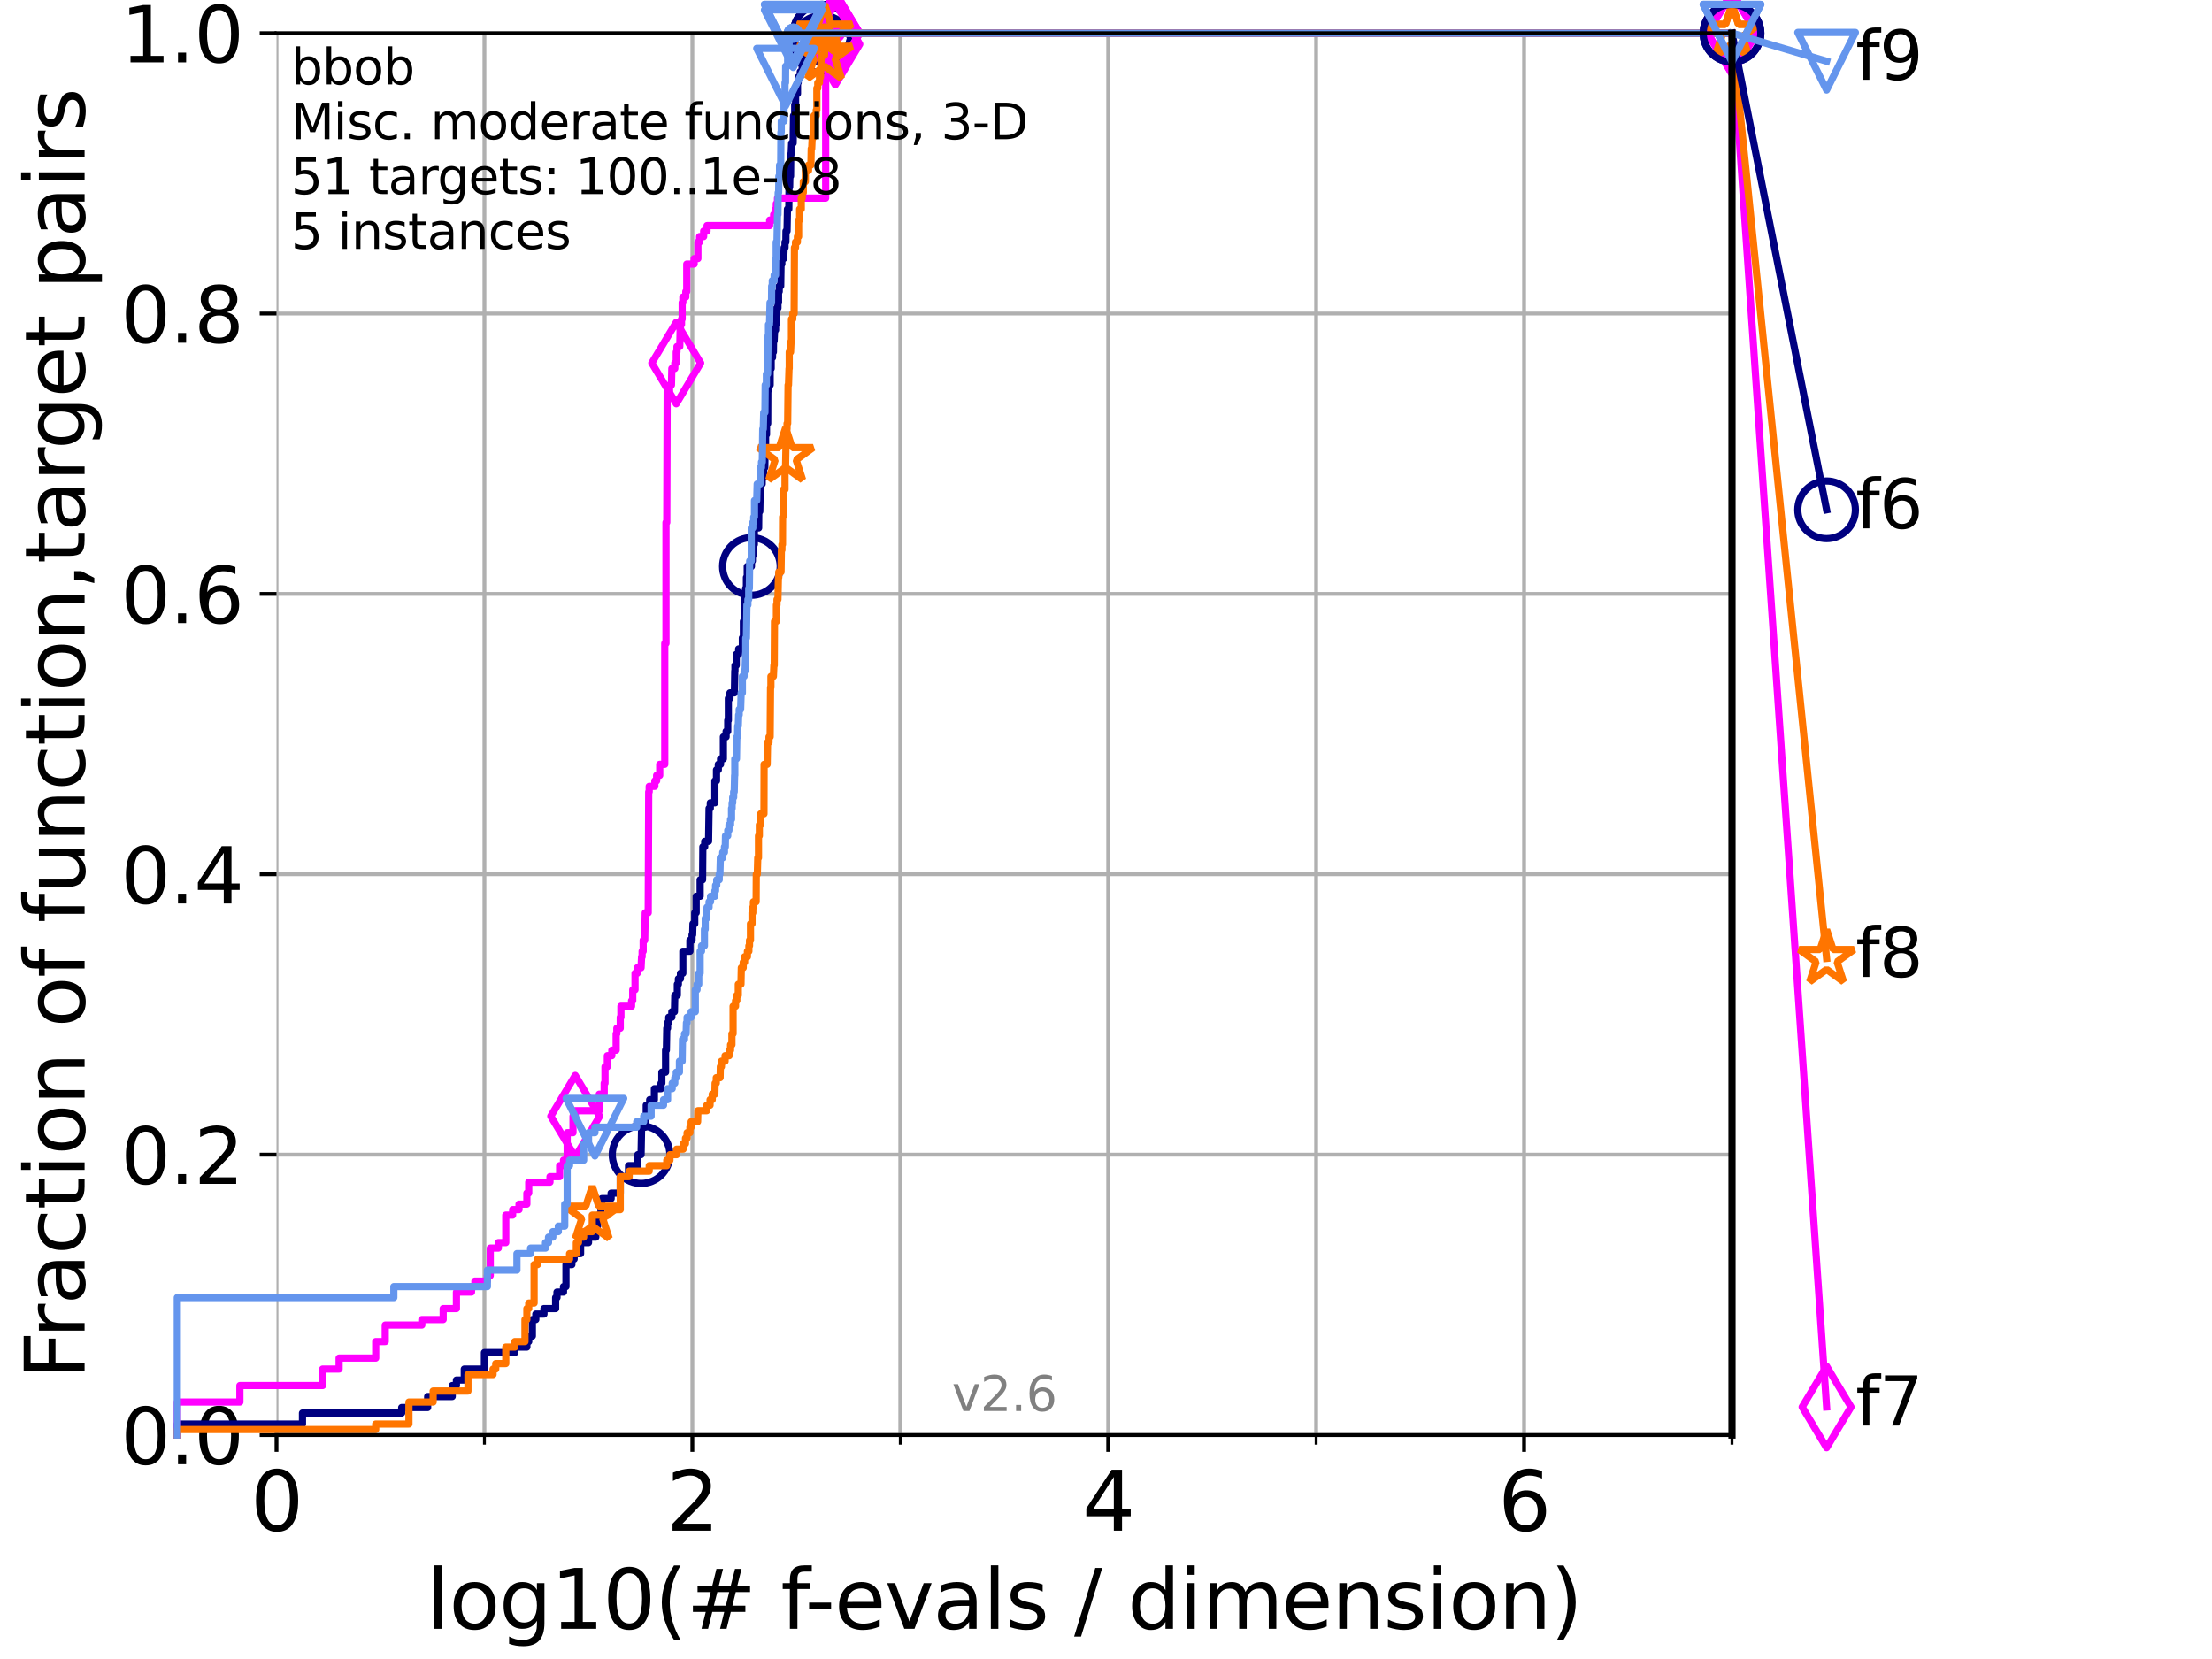 <?xml version="1.0" encoding="utf-8" standalone="no"?>
<!DOCTYPE svg PUBLIC "-//W3C//DTD SVG 1.1//EN"
  "http://www.w3.org/Graphics/SVG/1.1/DTD/svg11.dtd">
<svg xmlns:xlink="http://www.w3.org/1999/xlink" width="460.8pt" height="345.6pt" viewBox="0 0 460.8 345.6" xmlns="http://www.w3.org/2000/svg" version="1.1">
 <defs>
  <style type="text/css">*{stroke-linejoin: round; stroke-linecap: butt}</style>
 </defs>
 <g id="figure_1">
  <g id="patch_1">
   <path d="M 0 345.6 
L 460.8 345.6 
L 460.8 0 
L 0 0 
z
" style="fill: #ffffff"/>
  </g>
  <g id="axes_1">
   <g id="patch_2">
    <path d="M 57.6 298.944 
L 360.806 298.944 
L 360.806 6.912 
L 57.6 6.912 
z
" style="fill: #ffffff"/>
   </g>
   <g id="matplotlib.axis_1">
    <g id="xtick_1">
     <g id="line2d_1">
      <path d="M 57.6 298.944 
L 57.6 6.912 
" clip-path="url(#p82a355b2ff)" style="fill: none; stroke: #b0b0b0; stroke-width: 0.8; stroke-linecap: square"/>
     </g>
     <g id="line2d_2">
      <defs>
       <path id="me1043c612d" d="M 0 0 
L 0 3.5 
" style="stroke: #000000; stroke-width: 0.8"/>
      </defs>
      <g>
       <use xlink:href="#me1043c612d" x="57.6" y="298.944" style="stroke: #000000; stroke-width: 0.8"/>
      </g>
     </g>
     <g id="text_1">
      <!-- 0 -->
      <g transform="translate(52.192 318.861)scale(0.17 -0.17)">
       <defs>
        <path id="DejaVuSans-30" d="M 2034 4250 
Q 1547 4250 1301 3770 
Q 1056 3291 1056 2328 
Q 1056 1369 1301 889 
Q 1547 409 2034 409 
Q 2525 409 2770 889 
Q 3016 1369 3016 2328 
Q 3016 3291 2770 3770 
Q 2525 4250 2034 4250 
z
M 2034 4750 
Q 2819 4750 3233 4129 
Q 3647 3509 3647 2328 
Q 3647 1150 3233 529 
Q 2819 -91 2034 -91 
Q 1250 -91 836 529 
Q 422 1150 422 2328 
Q 422 3509 836 4129 
Q 1250 4750 2034 4750 
z
" transform="scale(0.016)"/>
       </defs>
       <use xlink:href="#DejaVuSans-30"/>
      </g>
     </g>
    </g>
    <g id="xtick_2">
     <g id="line2d_3">
      <path d="M 144.23 298.944 
L 144.23 6.912 
" clip-path="url(#p82a355b2ff)" style="fill: none; stroke: #b0b0b0; stroke-width: 0.8; stroke-linecap: square"/>
     </g>
     <g id="line2d_4">
      <g>
       <use xlink:href="#me1043c612d" x="144.23" y="298.944" style="stroke: #000000; stroke-width: 0.8"/>
      </g>
     </g>
     <g id="text_2">
      <!-- 2 -->
      <g transform="translate(138.822 318.861)scale(0.17 -0.17)">
       <defs>
        <path id="DejaVuSans-32" d="M 1228 531 
L 3431 531 
L 3431 0 
L 469 0 
L 469 531 
Q 828 903 1448 1529 
Q 2069 2156 2228 2338 
Q 2531 2678 2651 2914 
Q 2772 3150 2772 3378 
Q 2772 3750 2511 3984 
Q 2250 4219 1831 4219 
Q 1534 4219 1204 4116 
Q 875 4013 500 3803 
L 500 4441 
Q 881 4594 1212 4672 
Q 1544 4750 1819 4750 
Q 2544 4750 2975 4387 
Q 3406 4025 3406 3419 
Q 3406 3131 3298 2873 
Q 3191 2616 2906 2266 
Q 2828 2175 2409 1742 
Q 1991 1309 1228 531 
z
" transform="scale(0.016)"/>
       </defs>
       <use xlink:href="#DejaVuSans-32"/>
      </g>
     </g>
    </g>
    <g id="xtick_3">
     <g id="line2d_5">
      <path d="M 230.861 298.944 
L 230.861 6.912 
" clip-path="url(#p82a355b2ff)" style="fill: none; stroke: #b0b0b0; stroke-width: 0.8; stroke-linecap: square"/>
     </g>
     <g id="line2d_6">
      <g>
       <use xlink:href="#me1043c612d" x="230.861" y="298.944" style="stroke: #000000; stroke-width: 0.8"/>
      </g>
     </g>
     <g id="text_3">
      <!-- 4 -->
      <g transform="translate(225.453 318.861)scale(0.17 -0.17)">
       <defs>
        <path id="DejaVuSans-34" d="M 2419 4116 
L 825 1625 
L 2419 1625 
L 2419 4116 
z
M 2253 4666 
L 3047 4666 
L 3047 1625 
L 3713 1625 
L 3713 1100 
L 3047 1100 
L 3047 0 
L 2419 0 
L 2419 1100 
L 313 1100 
L 313 1709 
L 2253 4666 
z
" transform="scale(0.016)"/>
       </defs>
       <use xlink:href="#DejaVuSans-34"/>
      </g>
     </g>
    </g>
    <g id="xtick_4">
     <g id="line2d_7">
      <path d="M 317.491 298.944 
L 317.491 6.912 
" clip-path="url(#p82a355b2ff)" style="fill: none; stroke: #b0b0b0; stroke-width: 0.8; stroke-linecap: square"/>
     </g>
     <g id="line2d_8">
      <g>
       <use xlink:href="#me1043c612d" x="317.491" y="298.944" style="stroke: #000000; stroke-width: 0.8"/>
      </g>
     </g>
     <g id="text_4">
      <!-- 6 -->
      <g transform="translate(312.083 318.861)scale(0.17 -0.17)">
       <defs>
        <path id="DejaVuSans-36" d="M 2113 2584 
Q 1688 2584 1439 2293 
Q 1191 2003 1191 1497 
Q 1191 994 1439 701 
Q 1688 409 2113 409 
Q 2538 409 2786 701 
Q 3034 994 3034 1497 
Q 3034 2003 2786 2293 
Q 2538 2584 2113 2584 
z
M 3366 4563 
L 3366 3988 
Q 3128 4100 2886 4159 
Q 2644 4219 2406 4219 
Q 1781 4219 1451 3797 
Q 1122 3375 1075 2522 
Q 1259 2794 1537 2939 
Q 1816 3084 2150 3084 
Q 2853 3084 3261 2657 
Q 3669 2231 3669 1497 
Q 3669 778 3244 343 
Q 2819 -91 2113 -91 
Q 1303 -91 875 529 
Q 447 1150 447 2328 
Q 447 3434 972 4092 
Q 1497 4750 2381 4750 
Q 2619 4750 2861 4703 
Q 3103 4656 3366 4563 
z
" transform="scale(0.016)"/>
       </defs>
       <use xlink:href="#DejaVuSans-36"/>
      </g>
     </g>
    </g>
    <g id="xtick_5">
     <g id="line2d_9">
      <path d="M 100.915 298.944 
L 100.915 6.912 
" clip-path="url(#p82a355b2ff)" style="fill: none; stroke: #b0b0b0; stroke-width: 0.8; stroke-linecap: square"/>
     </g>
     <g id="line2d_10">
      <defs>
       <path id="m43b16c4800" d="M 0 0 
L 0 2 
" style="stroke: #000000; stroke-width: 0.6"/>
      </defs>
      <g>
       <use xlink:href="#m43b16c4800" x="100.915" y="298.944" style="stroke: #000000; stroke-width: 0.6"/>
      </g>
     </g>
    </g>
    <g id="xtick_6">
     <g id="line2d_11">
      <path d="M 187.546 298.944 
L 187.546 6.912 
" clip-path="url(#p82a355b2ff)" style="fill: none; stroke: #b0b0b0; stroke-width: 0.8; stroke-linecap: square"/>
     </g>
     <g id="line2d_12">
      <g>
       <use xlink:href="#m43b16c4800" x="187.546" y="298.944" style="stroke: #000000; stroke-width: 0.6"/>
      </g>
     </g>
    </g>
    <g id="xtick_7">
     <g id="line2d_13">
      <path d="M 274.176 298.944 
L 274.176 6.912 
" clip-path="url(#p82a355b2ff)" style="fill: none; stroke: #b0b0b0; stroke-width: 0.8; stroke-linecap: square"/>
     </g>
     <g id="line2d_14">
      <g>
       <use xlink:href="#m43b16c4800" x="274.176" y="298.944" style="stroke: #000000; stroke-width: 0.6"/>
      </g>
     </g>
    </g>
    <g id="xtick_8">
     <g id="line2d_15">
      <path d="M 360.806 298.944 
L 360.806 6.912 
" clip-path="url(#p82a355b2ff)" style="fill: none; stroke: #b0b0b0; stroke-width: 0.8; stroke-linecap: square"/>
     </g>
     <g id="line2d_16">
      <g>
       <use xlink:href="#m43b16c4800" x="360.806" y="298.944" style="stroke: #000000; stroke-width: 0.6"/>
      </g>
     </g>
    </g>
    <g id="text_5">
     <!-- log10(# f-evals / dimension) -->
     <g transform="translate(88.823 339.314)scale(0.17 -0.17)">
      <defs>
       <path id="DejaVuSans-6c" d="M 603 4863 
L 1178 4863 
L 1178 0 
L 603 0 
L 603 4863 
z
" transform="scale(0.016)"/>
       <path id="DejaVuSans-6f" d="M 1959 3097 
Q 1497 3097 1228 2736 
Q 959 2375 959 1747 
Q 959 1119 1226 758 
Q 1494 397 1959 397 
Q 2419 397 2687 759 
Q 2956 1122 2956 1747 
Q 2956 2369 2687 2733 
Q 2419 3097 1959 3097 
z
M 1959 3584 
Q 2709 3584 3137 3096 
Q 3566 2609 3566 1747 
Q 3566 888 3137 398 
Q 2709 -91 1959 -91 
Q 1206 -91 779 398 
Q 353 888 353 1747 
Q 353 2609 779 3096 
Q 1206 3584 1959 3584 
z
" transform="scale(0.016)"/>
       <path id="DejaVuSans-67" d="M 2906 1791 
Q 2906 2416 2648 2759 
Q 2391 3103 1925 3103 
Q 1463 3103 1205 2759 
Q 947 2416 947 1791 
Q 947 1169 1205 825 
Q 1463 481 1925 481 
Q 2391 481 2648 825 
Q 2906 1169 2906 1791 
z
M 3481 434 
Q 3481 -459 3084 -895 
Q 2688 -1331 1869 -1331 
Q 1566 -1331 1297 -1286 
Q 1028 -1241 775 -1147 
L 775 -588 
Q 1028 -725 1275 -790 
Q 1522 -856 1778 -856 
Q 2344 -856 2625 -561 
Q 2906 -266 2906 331 
L 2906 616 
Q 2728 306 2450 153 
Q 2172 0 1784 0 
Q 1141 0 747 490 
Q 353 981 353 1791 
Q 353 2603 747 3093 
Q 1141 3584 1784 3584 
Q 2172 3584 2450 3431 
Q 2728 3278 2906 2969 
L 2906 3500 
L 3481 3500 
L 3481 434 
z
" transform="scale(0.016)"/>
       <path id="DejaVuSans-31" d="M 794 531 
L 1825 531 
L 1825 4091 
L 703 3866 
L 703 4441 
L 1819 4666 
L 2450 4666 
L 2450 531 
L 3481 531 
L 3481 0 
L 794 0 
L 794 531 
z
" transform="scale(0.016)"/>
       <path id="DejaVuSans-28" d="M 1984 4856 
Q 1566 4138 1362 3434 
Q 1159 2731 1159 2009 
Q 1159 1288 1364 580 
Q 1569 -128 1984 -844 
L 1484 -844 
Q 1016 -109 783 600 
Q 550 1309 550 2009 
Q 550 2706 781 3412 
Q 1013 4119 1484 4856 
L 1984 4856 
z
" transform="scale(0.016)"/>
       <path id="DejaVuSans-23" d="M 3272 2816 
L 2363 2816 
L 2100 1772 
L 3016 1772 
L 3272 2816 
z
M 2803 4594 
L 2478 3297 
L 3391 3297 
L 3719 4594 
L 4219 4594 
L 3897 3297 
L 4872 3297 
L 4872 2816 
L 3775 2816 
L 3519 1772 
L 4513 1772 
L 4513 1294 
L 3397 1294 
L 3072 0 
L 2572 0 
L 2894 1294 
L 1978 1294 
L 1656 0 
L 1153 0 
L 1478 1294 
L 494 1294 
L 494 1772 
L 1594 1772 
L 1856 2816 
L 850 2816 
L 850 3297 
L 1978 3297 
L 2297 4594 
L 2803 4594 
z
" transform="scale(0.016)"/>
       <path id="DejaVuSans-20" transform="scale(0.016)"/>
       <path id="DejaVuSans-66" d="M 2375 4863 
L 2375 4384 
L 1825 4384 
Q 1516 4384 1395 4259 
Q 1275 4134 1275 3809 
L 1275 3500 
L 2222 3500 
L 2222 3053 
L 1275 3053 
L 1275 0 
L 697 0 
L 697 3053 
L 147 3053 
L 147 3500 
L 697 3500 
L 697 3744 
Q 697 4328 969 4595 
Q 1241 4863 1831 4863 
L 2375 4863 
z
" transform="scale(0.016)"/>
       <path id="DejaVuSans-2d" d="M 313 2009 
L 1997 2009 
L 1997 1497 
L 313 1497 
L 313 2009 
z
" transform="scale(0.016)"/>
       <path id="DejaVuSans-65" d="M 3597 1894 
L 3597 1613 
L 953 1613 
Q 991 1019 1311 708 
Q 1631 397 2203 397 
Q 2534 397 2845 478 
Q 3156 559 3463 722 
L 3463 178 
Q 3153 47 2828 -22 
Q 2503 -91 2169 -91 
Q 1331 -91 842 396 
Q 353 884 353 1716 
Q 353 2575 817 3079 
Q 1281 3584 2069 3584 
Q 2775 3584 3186 3129 
Q 3597 2675 3597 1894 
z
M 3022 2063 
Q 3016 2534 2758 2815 
Q 2500 3097 2075 3097 
Q 1594 3097 1305 2825 
Q 1016 2553 972 2059 
L 3022 2063 
z
" transform="scale(0.016)"/>
       <path id="DejaVuSans-76" d="M 191 3500 
L 800 3500 
L 1894 563 
L 2988 3500 
L 3597 3500 
L 2284 0 
L 1503 0 
L 191 3500 
z
" transform="scale(0.016)"/>
       <path id="DejaVuSans-61" d="M 2194 1759 
Q 1497 1759 1228 1600 
Q 959 1441 959 1056 
Q 959 750 1161 570 
Q 1363 391 1709 391 
Q 2188 391 2477 730 
Q 2766 1069 2766 1631 
L 2766 1759 
L 2194 1759 
z
M 3341 1997 
L 3341 0 
L 2766 0 
L 2766 531 
Q 2569 213 2275 61 
Q 1981 -91 1556 -91 
Q 1019 -91 701 211 
Q 384 513 384 1019 
Q 384 1609 779 1909 
Q 1175 2209 1959 2209 
L 2766 2209 
L 2766 2266 
Q 2766 2663 2505 2880 
Q 2244 3097 1772 3097 
Q 1472 3097 1187 3025 
Q 903 2953 641 2809 
L 641 3341 
Q 956 3463 1253 3523 
Q 1550 3584 1831 3584 
Q 2591 3584 2966 3190 
Q 3341 2797 3341 1997 
z
" transform="scale(0.016)"/>
       <path id="DejaVuSans-73" d="M 2834 3397 
L 2834 2853 
Q 2591 2978 2328 3040 
Q 2066 3103 1784 3103 
Q 1356 3103 1142 2972 
Q 928 2841 928 2578 
Q 928 2378 1081 2264 
Q 1234 2150 1697 2047 
L 1894 2003 
Q 2506 1872 2764 1633 
Q 3022 1394 3022 966 
Q 3022 478 2636 193 
Q 2250 -91 1575 -91 
Q 1294 -91 989 -36 
Q 684 19 347 128 
L 347 722 
Q 666 556 975 473 
Q 1284 391 1588 391 
Q 1994 391 2212 530 
Q 2431 669 2431 922 
Q 2431 1156 2273 1281 
Q 2116 1406 1581 1522 
L 1381 1569 
Q 847 1681 609 1914 
Q 372 2147 372 2553 
Q 372 3047 722 3315 
Q 1072 3584 1716 3584 
Q 2034 3584 2315 3537 
Q 2597 3491 2834 3397 
z
" transform="scale(0.016)"/>
       <path id="DejaVuSans-2f" d="M 1625 4666 
L 2156 4666 
L 531 -594 
L 0 -594 
L 1625 4666 
z
" transform="scale(0.016)"/>
       <path id="DejaVuSans-64" d="M 2906 2969 
L 2906 4863 
L 3481 4863 
L 3481 0 
L 2906 0 
L 2906 525 
Q 2725 213 2448 61 
Q 2172 -91 1784 -91 
Q 1150 -91 751 415 
Q 353 922 353 1747 
Q 353 2572 751 3078 
Q 1150 3584 1784 3584 
Q 2172 3584 2448 3432 
Q 2725 3281 2906 2969 
z
M 947 1747 
Q 947 1113 1208 752 
Q 1469 391 1925 391 
Q 2381 391 2643 752 
Q 2906 1113 2906 1747 
Q 2906 2381 2643 2742 
Q 2381 3103 1925 3103 
Q 1469 3103 1208 2742 
Q 947 2381 947 1747 
z
" transform="scale(0.016)"/>
       <path id="DejaVuSans-69" d="M 603 3500 
L 1178 3500 
L 1178 0 
L 603 0 
L 603 3500 
z
M 603 4863 
L 1178 4863 
L 1178 4134 
L 603 4134 
L 603 4863 
z
" transform="scale(0.016)"/>
       <path id="DejaVuSans-6d" d="M 3328 2828 
Q 3544 3216 3844 3400 
Q 4144 3584 4550 3584 
Q 5097 3584 5394 3201 
Q 5691 2819 5691 2113 
L 5691 0 
L 5113 0 
L 5113 2094 
Q 5113 2597 4934 2840 
Q 4756 3084 4391 3084 
Q 3944 3084 3684 2787 
Q 3425 2491 3425 1978 
L 3425 0 
L 2847 0 
L 2847 2094 
Q 2847 2600 2669 2842 
Q 2491 3084 2119 3084 
Q 1678 3084 1418 2786 
Q 1159 2488 1159 1978 
L 1159 0 
L 581 0 
L 581 3500 
L 1159 3500 
L 1159 2956 
Q 1356 3278 1631 3431 
Q 1906 3584 2284 3584 
Q 2666 3584 2933 3390 
Q 3200 3197 3328 2828 
z
" transform="scale(0.016)"/>
       <path id="DejaVuSans-6e" d="M 3513 2113 
L 3513 0 
L 2938 0 
L 2938 2094 
Q 2938 2591 2744 2837 
Q 2550 3084 2163 3084 
Q 1697 3084 1428 2787 
Q 1159 2491 1159 1978 
L 1159 0 
L 581 0 
L 581 3500 
L 1159 3500 
L 1159 2956 
Q 1366 3272 1645 3428 
Q 1925 3584 2291 3584 
Q 2894 3584 3203 3211 
Q 3513 2838 3513 2113 
z
" transform="scale(0.016)"/>
       <path id="DejaVuSans-29" d="M 513 4856 
L 1013 4856 
Q 1481 4119 1714 3412 
Q 1947 2706 1947 2009 
Q 1947 1309 1714 600 
Q 1481 -109 1013 -844 
L 513 -844 
Q 928 -128 1133 580 
Q 1338 1288 1338 2009 
Q 1338 2731 1133 3434 
Q 928 4138 513 4856 
z
" transform="scale(0.016)"/>
      </defs>
      <use xlink:href="#DejaVuSans-6c"/>
      <use xlink:href="#DejaVuSans-6f" x="27.783"/>
      <use xlink:href="#DejaVuSans-67" x="88.965"/>
      <use xlink:href="#DejaVuSans-31" x="152.441"/>
      <use xlink:href="#DejaVuSans-30" x="216.064"/>
      <use xlink:href="#DejaVuSans-28" x="279.688"/>
      <use xlink:href="#DejaVuSans-23" x="318.701"/>
      <use xlink:href="#DejaVuSans-20" x="402.49"/>
      <use xlink:href="#DejaVuSans-66" x="434.277"/>
      <use xlink:href="#DejaVuSans-2d" x="463.982"/>
      <use xlink:href="#DejaVuSans-65" x="500.066"/>
      <use xlink:href="#DejaVuSans-76" x="561.59"/>
      <use xlink:href="#DejaVuSans-61" x="620.77"/>
      <use xlink:href="#DejaVuSans-6c" x="682.049"/>
      <use xlink:href="#DejaVuSans-73" x="709.832"/>
      <use xlink:href="#DejaVuSans-20" x="761.932"/>
      <use xlink:href="#DejaVuSans-2f" x="793.719"/>
      <use xlink:href="#DejaVuSans-20" x="827.41"/>
      <use xlink:href="#DejaVuSans-64" x="859.197"/>
      <use xlink:href="#DejaVuSans-69" x="922.674"/>
      <use xlink:href="#DejaVuSans-6d" x="950.457"/>
      <use xlink:href="#DejaVuSans-65" x="1047.869"/>
      <use xlink:href="#DejaVuSans-6e" x="1109.393"/>
      <use xlink:href="#DejaVuSans-73" x="1172.771"/>
      <use xlink:href="#DejaVuSans-69" x="1224.871"/>
      <use xlink:href="#DejaVuSans-6f" x="1252.654"/>
      <use xlink:href="#DejaVuSans-6e" x="1313.836"/>
      <use xlink:href="#DejaVuSans-29" x="1377.215"/>
     </g>
    </g>
   </g>
   <g id="matplotlib.axis_2">
    <g id="ytick_1">
     <g id="line2d_17">
      <path d="M 57.6 298.944 
L 360.806 298.944 
" clip-path="url(#p82a355b2ff)" style="fill: none; stroke: #b0b0b0; stroke-width: 0.8; stroke-linecap: square"/>
     </g>
     <g id="line2d_18">
      <defs>
       <path id="m6dbd4e4d0a" d="M 0 0 
L -3.5 0 
" style="stroke: #000000; stroke-width: 0.8"/>
      </defs>
      <g>
       <use xlink:href="#m6dbd4e4d0a" x="57.6" y="298.944" style="stroke: #000000; stroke-width: 0.8"/>
      </g>
     </g>
     <g id="text_6">
      <!-- 0.0 -->
      <g transform="translate(25.155 305.023)scale(0.16 -0.16)">
       <defs>
        <path id="DejaVuSans-2e" d="M 684 794 
L 1344 794 
L 1344 0 
L 684 0 
L 684 794 
z
" transform="scale(0.016)"/>
       </defs>
       <use xlink:href="#DejaVuSans-30"/>
       <use xlink:href="#DejaVuSans-2e" x="63.623"/>
       <use xlink:href="#DejaVuSans-30" x="95.41"/>
      </g>
     </g>
    </g>
    <g id="ytick_2">
     <g id="line2d_19">
      <path d="M 57.6 240.538 
L 360.806 240.538 
" clip-path="url(#p82a355b2ff)" style="fill: none; stroke: #b0b0b0; stroke-width: 0.8; stroke-linecap: square"/>
     </g>
     <g id="line2d_20">
      <g>
       <use xlink:href="#m6dbd4e4d0a" x="57.6" y="240.538" style="stroke: #000000; stroke-width: 0.8"/>
      </g>
     </g>
     <g id="text_7">
      <!-- 0.2 -->
      <g transform="translate(25.155 246.616)scale(0.16 -0.16)">
       <use xlink:href="#DejaVuSans-30"/>
       <use xlink:href="#DejaVuSans-2e" x="63.623"/>
       <use xlink:href="#DejaVuSans-32" x="95.41"/>
      </g>
     </g>
    </g>
    <g id="ytick_3">
     <g id="line2d_21">
      <path d="M 57.6 182.131 
L 360.806 182.131 
" clip-path="url(#p82a355b2ff)" style="fill: none; stroke: #b0b0b0; stroke-width: 0.8; stroke-linecap: square"/>
     </g>
     <g id="line2d_22">
      <g>
       <use xlink:href="#m6dbd4e4d0a" x="57.6" y="182.131" style="stroke: #000000; stroke-width: 0.8"/>
      </g>
     </g>
     <g id="text_8">
      <!-- 0.4 -->
      <g transform="translate(25.155 188.21)scale(0.16 -0.16)">
       <use xlink:href="#DejaVuSans-30"/>
       <use xlink:href="#DejaVuSans-2e" x="63.623"/>
       <use xlink:href="#DejaVuSans-34" x="95.41"/>
      </g>
     </g>
    </g>
    <g id="ytick_4">
     <g id="line2d_23">
      <path d="M 57.6 123.725 
L 360.806 123.725 
" clip-path="url(#p82a355b2ff)" style="fill: none; stroke: #b0b0b0; stroke-width: 0.8; stroke-linecap: square"/>
     </g>
     <g id="line2d_24">
      <g>
       <use xlink:href="#m6dbd4e4d0a" x="57.6" y="123.725" style="stroke: #000000; stroke-width: 0.8"/>
      </g>
     </g>
     <g id="text_9">
      <!-- 0.6 -->
      <g transform="translate(25.155 129.804)scale(0.16 -0.16)">
       <use xlink:href="#DejaVuSans-30"/>
       <use xlink:href="#DejaVuSans-2e" x="63.623"/>
       <use xlink:href="#DejaVuSans-36" x="95.41"/>
      </g>
     </g>
    </g>
    <g id="ytick_5">
     <g id="line2d_25">
      <path d="M 57.6 65.318 
L 360.806 65.318 
" clip-path="url(#p82a355b2ff)" style="fill: none; stroke: #b0b0b0; stroke-width: 0.8; stroke-linecap: square"/>
     </g>
     <g id="line2d_26">
      <g>
       <use xlink:href="#m6dbd4e4d0a" x="57.6" y="65.318" style="stroke: #000000; stroke-width: 0.8"/>
      </g>
     </g>
     <g id="text_10">
      <!-- 0.8 -->
      <g transform="translate(25.155 71.397)scale(0.16 -0.16)">
       <defs>
        <path id="DejaVuSans-38" d="M 2034 2216 
Q 1584 2216 1326 1975 
Q 1069 1734 1069 1313 
Q 1069 891 1326 650 
Q 1584 409 2034 409 
Q 2484 409 2743 651 
Q 3003 894 3003 1313 
Q 3003 1734 2745 1975 
Q 2488 2216 2034 2216 
z
M 1403 2484 
Q 997 2584 770 2862 
Q 544 3141 544 3541 
Q 544 4100 942 4425 
Q 1341 4750 2034 4750 
Q 2731 4750 3128 4425 
Q 3525 4100 3525 3541 
Q 3525 3141 3298 2862 
Q 3072 2584 2669 2484 
Q 3125 2378 3379 2068 
Q 3634 1759 3634 1313 
Q 3634 634 3220 271 
Q 2806 -91 2034 -91 
Q 1263 -91 848 271 
Q 434 634 434 1313 
Q 434 1759 690 2068 
Q 947 2378 1403 2484 
z
M 1172 3481 
Q 1172 3119 1398 2916 
Q 1625 2713 2034 2713 
Q 2441 2713 2670 2916 
Q 2900 3119 2900 3481 
Q 2900 3844 2670 4047 
Q 2441 4250 2034 4250 
Q 1625 4250 1398 4047 
Q 1172 3844 1172 3481 
z
" transform="scale(0.016)"/>
       </defs>
       <use xlink:href="#DejaVuSans-30"/>
       <use xlink:href="#DejaVuSans-2e" x="63.623"/>
       <use xlink:href="#DejaVuSans-38" x="95.41"/>
      </g>
     </g>
    </g>
    <g id="ytick_6">
     <g id="line2d_27">
      <path d="M 57.6 6.912 
L 360.806 6.912 
" clip-path="url(#p82a355b2ff)" style="fill: none; stroke: #b0b0b0; stroke-width: 0.8; stroke-linecap: square"/>
     </g>
     <g id="line2d_28">
      <g>
       <use xlink:href="#m6dbd4e4d0a" x="57.6" y="6.912" style="stroke: #000000; stroke-width: 0.8"/>
      </g>
     </g>
     <g id="text_11">
      <!-- 1.0 -->
      <g transform="translate(25.155 12.991)scale(0.16 -0.16)">
       <use xlink:href="#DejaVuSans-31"/>
       <use xlink:href="#DejaVuSans-2e" x="63.623"/>
       <use xlink:href="#DejaVuSans-30" x="95.41"/>
      </g>
     </g>
    </g>
    <g id="text_12">
     <!-- Fraction of function,target pairs -->
     <g transform="translate(17.62 287.313)rotate(-90)scale(0.17 -0.17)">
      <defs>
       <path id="DejaVuSans-46" d="M 628 4666 
L 3309 4666 
L 3309 4134 
L 1259 4134 
L 1259 2759 
L 3109 2759 
L 3109 2228 
L 1259 2228 
L 1259 0 
L 628 0 
L 628 4666 
z
" transform="scale(0.016)"/>
       <path id="DejaVuSans-72" d="M 2631 2963 
Q 2534 3019 2420 3045 
Q 2306 3072 2169 3072 
Q 1681 3072 1420 2755 
Q 1159 2438 1159 1844 
L 1159 0 
L 581 0 
L 581 3500 
L 1159 3500 
L 1159 2956 
Q 1341 3275 1631 3429 
Q 1922 3584 2338 3584 
Q 2397 3584 2469 3576 
Q 2541 3569 2628 3553 
L 2631 2963 
z
" transform="scale(0.016)"/>
       <path id="DejaVuSans-63" d="M 3122 3366 
L 3122 2828 
Q 2878 2963 2633 3030 
Q 2388 3097 2138 3097 
Q 1578 3097 1268 2742 
Q 959 2388 959 1747 
Q 959 1106 1268 751 
Q 1578 397 2138 397 
Q 2388 397 2633 464 
Q 2878 531 3122 666 
L 3122 134 
Q 2881 22 2623 -34 
Q 2366 -91 2075 -91 
Q 1284 -91 818 406 
Q 353 903 353 1747 
Q 353 2603 823 3093 
Q 1294 3584 2113 3584 
Q 2378 3584 2631 3529 
Q 2884 3475 3122 3366 
z
" transform="scale(0.016)"/>
       <path id="DejaVuSans-74" d="M 1172 4494 
L 1172 3500 
L 2356 3500 
L 2356 3053 
L 1172 3053 
L 1172 1153 
Q 1172 725 1289 603 
Q 1406 481 1766 481 
L 2356 481 
L 2356 0 
L 1766 0 
Q 1100 0 847 248 
Q 594 497 594 1153 
L 594 3053 
L 172 3053 
L 172 3500 
L 594 3500 
L 594 4494 
L 1172 4494 
z
" transform="scale(0.016)"/>
       <path id="DejaVuSans-75" d="M 544 1381 
L 544 3500 
L 1119 3500 
L 1119 1403 
Q 1119 906 1312 657 
Q 1506 409 1894 409 
Q 2359 409 2629 706 
Q 2900 1003 2900 1516 
L 2900 3500 
L 3475 3500 
L 3475 0 
L 2900 0 
L 2900 538 
Q 2691 219 2414 64 
Q 2138 -91 1772 -91 
Q 1169 -91 856 284 
Q 544 659 544 1381 
z
M 1991 3584 
L 1991 3584 
z
" transform="scale(0.016)"/>
       <path id="DejaVuSans-2c" d="M 750 794 
L 1409 794 
L 1409 256 
L 897 -744 
L 494 -744 
L 750 256 
L 750 794 
z
" transform="scale(0.016)"/>
       <path id="DejaVuSans-70" d="M 1159 525 
L 1159 -1331 
L 581 -1331 
L 581 3500 
L 1159 3500 
L 1159 2969 
Q 1341 3281 1617 3432 
Q 1894 3584 2278 3584 
Q 2916 3584 3314 3078 
Q 3713 2572 3713 1747 
Q 3713 922 3314 415 
Q 2916 -91 2278 -91 
Q 1894 -91 1617 61 
Q 1341 213 1159 525 
z
M 3116 1747 
Q 3116 2381 2855 2742 
Q 2594 3103 2138 3103 
Q 1681 3103 1420 2742 
Q 1159 2381 1159 1747 
Q 1159 1113 1420 752 
Q 1681 391 2138 391 
Q 2594 391 2855 752 
Q 3116 1113 3116 1747 
z
" transform="scale(0.016)"/>
      </defs>
      <use xlink:href="#DejaVuSans-46"/>
      <use xlink:href="#DejaVuSans-72" x="50.27"/>
      <use xlink:href="#DejaVuSans-61" x="91.383"/>
      <use xlink:href="#DejaVuSans-63" x="152.662"/>
      <use xlink:href="#DejaVuSans-74" x="207.643"/>
      <use xlink:href="#DejaVuSans-69" x="246.852"/>
      <use xlink:href="#DejaVuSans-6f" x="274.635"/>
      <use xlink:href="#DejaVuSans-6e" x="335.816"/>
      <use xlink:href="#DejaVuSans-20" x="399.195"/>
      <use xlink:href="#DejaVuSans-6f" x="430.982"/>
      <use xlink:href="#DejaVuSans-66" x="492.164"/>
      <use xlink:href="#DejaVuSans-20" x="527.369"/>
      <use xlink:href="#DejaVuSans-66" x="559.156"/>
      <use xlink:href="#DejaVuSans-75" x="594.361"/>
      <use xlink:href="#DejaVuSans-6e" x="657.74"/>
      <use xlink:href="#DejaVuSans-63" x="721.119"/>
      <use xlink:href="#DejaVuSans-74" x="776.1"/>
      <use xlink:href="#DejaVuSans-69" x="815.309"/>
      <use xlink:href="#DejaVuSans-6f" x="843.092"/>
      <use xlink:href="#DejaVuSans-6e" x="904.273"/>
      <use xlink:href="#DejaVuSans-2c" x="967.652"/>
      <use xlink:href="#DejaVuSans-74" x="999.439"/>
      <use xlink:href="#DejaVuSans-61" x="1038.648"/>
      <use xlink:href="#DejaVuSans-72" x="1099.928"/>
      <use xlink:href="#DejaVuSans-67" x="1139.291"/>
      <use xlink:href="#DejaVuSans-65" x="1202.768"/>
      <use xlink:href="#DejaVuSans-74" x="1264.291"/>
      <use xlink:href="#DejaVuSans-20" x="1303.5"/>
      <use xlink:href="#DejaVuSans-70" x="1335.287"/>
      <use xlink:href="#DejaVuSans-61" x="1398.764"/>
      <use xlink:href="#DejaVuSans-69" x="1460.043"/>
      <use xlink:href="#DejaVuSans-72" x="1487.826"/>
      <use xlink:href="#DejaVuSans-73" x="1528.939"/>
     </g>
    </g>
   </g>
   <g id="line2d_29">
    <defs>
     <path id="m0ee929a837" d="M 0 1.5 
C 0.398 1.5 0.779 1.342 1.061 1.061 
C 1.342 0.779 1.5 0.398 1.5 0 
C 1.5 -0.398 1.342 -0.779 1.061 -1.061 
C 0.779 -1.342 0.398 -1.5 0 -1.5 
C -0.398 -1.5 -0.779 -1.342 -1.061 -1.061 
C -1.342 -0.779 -1.5 -0.398 -1.5 0 
C -1.5 0.398 -1.342 0.779 -1.061 1.061 
C -0.779 1.342 -0.398 1.5 0 1.5 
z
" style="stroke: #000080"/>
    </defs>
    <g>
     <use xlink:href="#m0ee929a837" x="171.271" y="6.912" style="fill: #000080; stroke: #000080"/>
     <use xlink:href="#m0ee929a837" x="171.271" y="6.912" style="fill: #000080; stroke: #000080"/>
    </g>
   </g>
   <g id="line2d_30">
    <path d="M 36.933 298.944 
L 36.933 296.654 
L 63.012 296.654 
L 63.012 294.363 
L 83.678 294.363 
L 83.678 293.218 
L 89.09 293.218 
L 89.09 290.927 
L 94.206 290.927 
L 94.206 288.637 
L 95.081 288.637 
L 95.081 287.492 
L 96.718 287.492 
L 96.718 285.201 
L 100.915 285.201 
L 100.915 281.766 
L 107.245 281.766 
L 107.245 280.62 
L 109.757 280.62 
L 109.757 279.475 
L 110.145 279.475 
L 110.145 278.33 
L 110.897 278.33 
L 110.897 274.894 
L 111.621 274.894 
L 111.621 273.749 
L 113.317 273.749 
L 113.317 272.604 
L 115.747 272.604 
L 115.747 270.313 
L 116.03 270.313 
L 116.03 269.168 
L 117.384 269.168 
L 117.384 268.023 
L 117.9 268.023 
L 117.9 263.442 
L 119.129 263.442 
L 119.129 262.297 
L 119.6 262.297 
L 119.6 261.152 
L 120.944 261.152 
L 120.944 258.861 
L 122.599 258.861 
L 122.599 257.716 
L 124.12 257.716 
L 124.12 256.571 
L 124.302 256.571 
L 124.302 255.426 
L 124.482 255.426 
L 124.482 254.28 
L 124.66 254.28 
L 124.66 253.135 
L 125.185 253.135 
L 125.185 250.845 
L 125.357 250.845 
L 125.357 249.699 
L 127.304 249.699 
L 127.304 248.554 
L 129.209 248.554 
L 129.209 245.118 
L 130.939 245.118 
L 130.939 242.828 
L 132.87 242.828 
L 132.87 240.538 
L 133.546 240.538 
L 133.656 234.811 
L 134.411 234.811 
L 134.411 232.521 
L 134.621 232.521 
L 134.621 230.231 
L 135.339 230.231 
L 135.339 229.085 
L 136.319 229.085 
L 136.319 226.795 
L 137.699 226.795 
L 137.699 225.65 
L 137.876 225.65 
L 137.876 223.359 
L 138.651 223.359 
L 138.651 218.778 
L 138.819 218.778 
L 138.902 214.197 
L 139.068 214.197 
L 139.068 213.052 
L 139.314 213.052 
L 139.314 211.907 
L 139.954 211.907 
L 139.954 210.762 
L 140.497 210.762 
L 140.574 207.326 
L 141.099 207.326 
L 141.099 205.036 
L 141.32 205.036 
L 141.32 203.89 
L 141.754 203.89 
L 141.754 202.745 
L 142.248 202.745 
L 142.248 198.164 
L 143.722 198.164 
L 143.722 195.874 
L 144.168 195.874 
L 144.168 194.729 
L 144.293 194.729 
L 144.355 192.438 
L 144.725 192.438 
L 144.725 190.148 
L 145.028 190.148 
L 145.028 186.712 
L 145.852 186.712 
L 145.852 183.276 
L 146.362 183.276 
L 146.418 176.405 
L 146.805 176.405 
L 146.805 175.26 
L 147.608 175.26 
L 147.712 168.389 
L 147.971 168.389 
L 147.971 167.243 
L 148.923 167.243 
L 148.923 162.662 
L 149.262 162.662 
L 149.262 160.372 
L 149.642 160.372 
L 149.642 159.227 
L 150.107 159.227 
L 150.107 158.082 
L 150.694 158.082 
L 150.694 153.501 
L 151.263 153.501 
L 151.263 152.355 
L 151.605 152.355 
L 151.605 150.065 
L 151.732 150.065 
L 151.732 145.484 
L 152.066 145.484 
L 152.066 144.339 
L 152.993 144.339 
L 153.072 139.758 
L 153.111 139.758 
L 153.111 138.613 
L 153.383 138.613 
L 153.383 136.322 
L 153.877 136.322 
L 153.877 135.177 
L 154.65 135.177 
L 154.65 132.887 
L 154.865 132.887 
L 154.865 129.451 
L 155.077 129.451 
L 155.183 123.725 
L 155.322 123.725 
L 155.322 122.58 
L 155.495 122.58 
L 155.495 120.289 
L 155.667 120.289 
L 155.667 117.999 
L 156.534 117.999 
L 156.534 116.853 
L 156.729 116.853 
L 156.729 115.708 
L 156.921 115.708 
L 156.921 113.418 
L 157.144 113.418 
L 157.144 109.982 
L 158.037 109.982 
L 158.068 106.546 
L 158.277 106.546 
L 158.366 101.966 
L 158.484 101.966 
L 158.484 100.82 
L 158.775 100.82 
L 158.775 99.675 
L 158.948 99.675 
L 158.948 98.53 
L 159.091 98.53 
L 159.091 97.385 
L 159.317 97.385 
L 159.401 92.804 
L 159.485 92.804 
L 159.485 90.513 
L 159.679 90.513 
L 159.679 88.223 
L 159.926 88.223 
L 159.953 81.352 
L 160.062 81.352 
L 160.062 80.206 
L 160.436 80.206 
L 160.436 76.771 
L 160.647 76.771 
L 160.647 74.48 
L 160.933 74.48 
L 160.933 73.335 
L 161.113 73.335 
L 161.138 71.045 
L 161.266 71.045 
L 161.367 68.754 
L 161.567 68.754 
L 161.567 67.609 
L 161.716 67.609 
L 161.791 64.173 
L 162.06 64.173 
L 162.06 63.028 
L 162.181 63.028 
L 162.181 60.738 
L 162.325 60.738 
L 162.325 59.592 
L 162.634 59.592 
L 162.705 55.011 
L 162.869 55.011 
L 162.869 53.866 
L 163.26 53.866 
L 163.351 51.576 
L 163.532 51.576 
L 163.532 50.43 
L 163.711 50.43 
L 163.733 48.14 
L 163.954 48.14 
L 164.042 43.559 
L 164.324 43.559 
L 164.367 38.978 
L 164.496 38.978 
L 164.538 36.688 
L 164.687 36.688 
L 164.729 32.107 
L 164.813 32.107 
L 164.918 29.816 
L 165.228 29.816 
L 165.31 24.09 
L 165.554 24.09 
L 165.554 21.8 
L 165.735 21.8 
L 165.735 19.509 
L 166.131 19.509 
L 166.131 17.219 
L 166.267 17.219 
L 166.267 16.074 
L 166.709 16.074 
L 166.709 14.929 
L 167.103 14.929 
L 167.122 11.493 
L 170.727 11.493 
L 170.727 10.348 
L 171.227 10.348 
L 171.271 6.912 
L 360.806 6.912 
L 360.806 6.912 
" style="fill: none; stroke: #000080; stroke-width: 1.5; stroke-linecap: square"/>
   </g>
   <g id="line2d_31">
    <defs>
     <path id="mfa6efbc793" d="M 0 6 
C 1.591 6 3.117 5.368 4.243 4.243 
C 5.368 3.117 6 1.591 6 0 
C 6 -1.591 5.368 -3.117 4.243 -4.243 
C 3.117 -5.368 1.591 -6 0 -6 
C -1.591 -6 -3.117 -5.368 -4.243 -4.243 
C -5.368 -3.117 -6 -1.591 -6 0 
C -6 1.591 -5.368 3.117 -4.243 4.243 
C -3.117 5.368 -1.591 6 0 6 
z
" style="stroke: #000080; stroke-width: 1.5"/>
    </defs>
    <g>
     <use xlink:href="#mfa6efbc793" x="133.546" y="240.538" style="fill-opacity: 0; stroke: #000080; stroke-width: 1.5"/>
     <use xlink:href="#mfa6efbc793" x="156.534" y="117.999" style="fill-opacity: 0; stroke: #000080; stroke-width: 1.5"/>
     <use xlink:href="#mfa6efbc793" x="171.271" y="9.202" style="fill-opacity: 0; stroke: #000080; stroke-width: 1.5"/>
     <use xlink:href="#mfa6efbc793" x="171.271" y="6.912" style="fill-opacity: 0; stroke: #000080; stroke-width: 1.5"/>
     <use xlink:href="#mfa6efbc793" x="171.271" y="6.912" style="fill-opacity: 0; stroke: #000080; stroke-width: 1.5"/>
     <use xlink:href="#mfa6efbc793" x="360.806" y="6.912" style="fill-opacity: 0; stroke: #000080; stroke-width: 1.5"/>
    </g>
   </g>
   <g id="line2d_32">
    <path style="fill: none; stroke: #000080; stroke-width: 1.5; stroke-linecap: square"/>
    <g/>
   </g>
   <g id="line2d_33">
    <defs>
     <path id="md2ceed0b20" d="M 0 1.5 
C 0.398 1.5 0.779 1.342 1.061 1.061 
C 1.342 0.779 1.5 0.398 1.5 0 
C 1.5 -0.398 1.342 -0.779 1.061 -1.061 
C 0.779 -1.342 0.398 -1.5 0 -1.5 
C -0.398 -1.5 -0.779 -1.342 -1.061 -1.061 
C -1.342 -0.779 -1.5 -0.398 -1.5 0 
C -1.5 0.398 -1.342 0.779 -1.061 1.061 
C -0.779 1.342 -0.398 1.5 0 1.5 
z
" style="stroke: #ff00ff"/>
    </defs>
    <g>
     <use xlink:href="#md2ceed0b20" x="174.011" y="6.912" style="fill: #ff00ff; stroke: #ff00ff"/>
     <use xlink:href="#md2ceed0b20" x="174.011" y="6.912" style="fill: #ff00ff; stroke: #ff00ff"/>
    </g>
   </g>
   <g id="line2d_34">
    <path d="M 36.933 298.944 
L 36.933 292.073 
L 49.973 292.073 
L 49.973 288.637 
L 67.209 288.637 
L 67.209 285.201 
L 70.639 285.201 
L 70.639 282.911 
L 78.267 282.911 
L 78.267 279.475 
L 80.249 279.475 
L 80.249 276.04 
L 87.876 276.04 
L 87.876 274.894 
L 92.323 274.894 
L 92.323 272.604 
L 95.081 272.604 
L 95.081 269.168 
L 98.223 269.168 
L 98.223 268.023 
L 98.933 268.023 
L 98.933 266.878 
L 101.532 266.878 
L 101.532 265.733 
L 102.129 265.733 
L 102.129 260.006 
L 103.815 260.006 
L 103.815 258.861 
L 105.362 258.861 
L 105.362 253.135 
L 106.791 253.135 
L 106.791 251.99 
L 108.12 251.99 
L 108.12 250.845 
L 109.757 250.845 
L 109.757 248.554 
L 110.145 248.554 
L 110.145 246.264 
L 114.571 246.264 
L 114.571 245.118 
L 116.584 245.118 
L 116.584 242.828 
L 117.384 242.828 
L 117.384 241.683 
L 118.152 241.683 
L 118.152 235.957 
L 119.366 235.957 
L 119.366 232.521 
L 119.831 232.521 
L 119.831 231.376 
L 124.837 231.376 
L 124.837 227.94 
L 125.863 227.94 
L 125.863 225.65 
L 126.029 225.65 
L 126.029 222.214 
L 126.517 222.214 
L 126.517 219.924 
L 127.458 219.924 
L 127.458 218.778 
L 128.354 218.778 
L 128.354 215.343 
L 128.499 215.343 
L 128.499 214.197 
L 129.209 214.197 
L 129.209 211.907 
L 129.348 211.907 
L 129.348 209.617 
L 131.564 209.617 
L 131.564 208.471 
L 131.808 208.471 
L 131.808 206.181 
L 132.287 206.181 
L 132.287 202.745 
L 132.755 202.745 
L 132.755 201.6 
L 133.546 201.6 
L 133.656 199.31 
L 133.766 199.31 
L 133.766 198.164 
L 133.983 198.164 
L 133.983 195.874 
L 134.305 195.874 
L 134.411 190.148 
L 135.034 190.148 
L 135.136 164.953 
L 135.238 164.953 
L 135.238 163.808 
L 136.414 163.808 
L 136.414 162.662 
L 136.79 162.662 
L 136.79 161.517 
L 137.431 161.517 
L 137.431 159.227 
L 138.481 159.227 
L 138.481 134.032 
L 138.735 134.032 
L 138.735 108.837 
L 138.902 108.837 
L 138.985 81.352 
L 139.476 81.352 
L 139.476 80.206 
L 139.875 80.206 
L 139.954 76.771 
L 140.574 76.771 
L 140.574 75.625 
L 140.876 75.625 
L 140.876 73.335 
L 141.025 73.335 
L 141.025 72.19 
L 141.611 72.19 
L 141.683 68.754 
L 141.754 68.754 
L 141.754 67.609 
L 141.968 67.609 
L 141.968 66.464 
L 142.109 66.464 
L 142.109 63.028 
L 142.248 63.028 
L 142.248 61.883 
L 142.865 61.883 
L 142.865 60.738 
L 143.066 60.738 
L 143.066 55.011 
L 144.603 55.011 
L 144.603 53.866 
L 145.386 53.866 
L 145.386 50.43 
L 145.736 50.43 
L 145.736 49.285 
L 146.585 49.285 
L 146.585 48.14 
L 147.291 48.14 
L 147.291 46.995 
L 160.33 46.995 
L 160.33 45.85 
L 161.164 45.85 
L 161.164 44.704 
L 161.542 44.704 
L 161.542 43.559 
L 161.716 43.559 
L 161.716 42.414 
L 161.962 42.414 
L 161.962 41.269 
L 172.002 41.269 
L 172.002 16.074 
L 172.815 16.074 
L 172.815 9.202 
L 174.011 9.202 
L 174.011 6.912 
L 360.806 6.912 
L 360.806 6.912 
" style="fill: none; stroke: #ff00ff; stroke-width: 1.5; stroke-linecap: square"/>
   </g>
   <g id="line2d_35">
    <defs>
     <path id="m3b9b9078dc" d="M -0 8.485 
L 5.091 0 
L 0 -8.485 
L -5.091 -0 
z
" style="stroke: #ff00ff; stroke-width: 1.5; stroke-linejoin: miter"/>
    </defs>
    <g>
     <use xlink:href="#m3b9b9078dc" x="119.831" y="232.521" style="fill-opacity: 0; stroke: #ff00ff; stroke-width: 1.5; stroke-linejoin: miter"/>
     <use xlink:href="#m3b9b9078dc" x="140.876" y="75.625" style="fill-opacity: 0; stroke: #ff00ff; stroke-width: 1.5; stroke-linejoin: miter"/>
     <use xlink:href="#m3b9b9078dc" x="174.011" y="9.202" style="fill-opacity: 0; stroke: #ff00ff; stroke-width: 1.5; stroke-linejoin: miter"/>
     <use xlink:href="#m3b9b9078dc" x="174.011" y="6.912" style="fill-opacity: 0; stroke: #ff00ff; stroke-width: 1.5; stroke-linejoin: miter"/>
     <use xlink:href="#m3b9b9078dc" x="174.011" y="6.912" style="fill-opacity: 0; stroke: #ff00ff; stroke-width: 1.5; stroke-linejoin: miter"/>
     <use xlink:href="#m3b9b9078dc" x="360.806" y="6.912" style="fill-opacity: 0; stroke: #ff00ff; stroke-width: 1.5; stroke-linejoin: miter"/>
    </g>
   </g>
   <g id="line2d_36">
    <path style="fill: none; stroke: #ff00ff; stroke-width: 1.5; stroke-linecap: square"/>
    <g/>
   </g>
   <g id="line2d_37">
    <defs>
     <path id="m460dc2c292" d="M 0 1.5 
C 0.398 1.5 0.779 1.342 1.061 1.061 
C 1.342 0.779 1.5 0.398 1.5 0 
C 1.5 -0.398 1.342 -0.779 1.061 -1.061 
C 0.779 -1.342 0.398 -1.5 0 -1.5 
C -0.398 -1.5 -0.779 -1.342 -1.061 -1.061 
C -1.342 -0.779 -1.5 -0.398 -1.5 0 
C -1.5 0.398 -1.342 0.779 -1.061 1.061 
C -0.779 1.342 -0.398 1.5 0 1.5 
z
" style="stroke: #ff7500"/>
    </defs>
    <g>
     <use xlink:href="#m460dc2c292" x="171.771" y="6.912" style="fill: #ff7500; stroke: #ff7500"/>
     <use xlink:href="#m460dc2c292" x="171.771" y="6.912" style="fill: #ff7500; stroke: #ff7500"/>
    </g>
   </g>
   <g id="line2d_38">
    <path d="M 36.933 298.944 
L 36.933 297.799 
L 78.267 297.799 
L 78.267 296.654 
L 85.184 296.654 
L 85.184 292.073 
L 90.231 292.073 
L 90.231 289.782 
L 97.485 289.782 
L 97.485 286.347 
L 102.708 286.347 
L 102.708 285.201 
L 103.27 285.201 
L 103.27 284.056 
L 105.362 284.056 
L 105.362 280.62 
L 107.245 280.62 
L 107.245 279.475 
L 109.361 279.475 
L 109.361 274.894 
L 109.757 274.894 
L 109.757 272.604 
L 110.145 272.604 
L 110.145 271.459 
L 111.262 271.459 
L 111.262 263.442 
L 111.972 263.442 
L 111.972 262.297 
L 118.647 262.297 
L 118.647 261.152 
L 120.059 261.152 
L 120.059 258.861 
L 120.507 258.861 
L 120.507 257.716 
L 121.582 257.716 
L 121.582 256.571 
L 123.375 256.571 
L 123.375 253.135 
L 126.677 253.135 
L 126.677 251.99 
L 129.209 251.99 
L 129.209 245.118 
L 131.065 245.118 
L 131.065 243.973 
L 135.238 243.973 
L 135.238 242.828 
L 138.902 242.828 
L 138.902 241.683 
L 139.556 241.683 
L 139.556 240.538 
L 140.951 240.538 
L 140.951 239.392 
L 142.318 239.392 
L 142.318 238.247 
L 142.798 238.247 
L 142.798 237.102 
L 143.133 237.102 
L 143.133 235.957 
L 143.722 235.957 
L 143.722 234.811 
L 143.978 234.811 
L 143.978 233.666 
L 145.327 233.666 
L 145.386 231.376 
L 147.237 231.376 
L 147.237 230.231 
L 147.92 230.231 
L 147.92 229.085 
L 148.378 229.085 
L 148.378 227.94 
L 148.923 227.94 
L 148.972 225.65 
L 149.214 225.65 
L 149.214 224.504 
L 150.015 224.504 
L 150.061 222.214 
L 150.289 222.214 
L 150.289 221.069 
L 151.046 221.069 
L 151.046 219.924 
L 151.9 219.924 
L 151.9 218.778 
L 152.189 218.778 
L 152.189 217.633 
L 152.475 217.633 
L 152.475 215.343 
L 152.716 215.343 
L 152.716 209.617 
L 153.228 209.617 
L 153.228 208.471 
L 153.498 208.471 
L 153.498 207.326 
L 153.802 207.326 
L 153.802 205.036 
L 154.359 205.036 
L 154.432 201.6 
L 154.829 201.6 
L 154.829 200.455 
L 155.113 200.455 
L 155.113 199.31 
L 155.701 199.31 
L 155.701 198.164 
L 156.005 198.164 
L 156.005 197.019 
L 156.139 197.019 
L 156.139 195.874 
L 156.338 195.874 
L 156.338 192.438 
L 156.664 192.438 
L 156.664 190.148 
L 156.825 190.148 
L 156.825 189.003 
L 156.953 189.003 
L 156.953 187.857 
L 157.519 187.857 
L 157.55 182.131 
L 157.765 182.131 
L 157.856 178.696 
L 158.007 178.696 
L 158.007 174.115 
L 158.187 174.115 
L 158.187 171.824 
L 158.454 171.824 
L 158.454 169.534 
L 159.148 169.534 
L 159.176 159.227 
L 159.817 159.227 
L 159.899 154.646 
L 160.196 154.646 
L 160.196 153.501 
L 160.436 153.501 
L 160.516 143.194 
L 160.595 143.194 
L 160.595 140.903 
L 161.113 140.903 
L 161.215 138.613 
L 161.291 138.613 
L 161.341 129.451 
L 161.741 129.451 
L 161.741 126.015 
L 161.864 126.015 
L 161.864 124.87 
L 162.06 124.87 
L 162.157 120.289 
L 162.229 120.289 
L 162.229 119.144 
L 162.705 119.144 
L 162.775 114.563 
L 162.892 114.563 
L 162.892 113.418 
L 163.008 113.418 
L 163.031 107.692 
L 163.146 107.692 
L 163.215 101.966 
L 163.532 101.966 
L 163.532 97.385 
L 163.644 97.385 
L 163.733 92.804 
L 163.8 92.804 
L 163.888 89.368 
L 163.954 89.368 
L 163.954 88.223 
L 164.085 88.223 
L 164.173 80.206 
L 164.259 80.206 
L 164.367 76.771 
L 164.41 76.771 
L 164.41 73.335 
L 164.687 73.335 
L 164.792 71.045 
L 164.876 71.045 
L 164.876 66.464 
L 165.146 66.464 
L 165.146 65.318 
L 165.433 65.318 
L 165.494 51.576 
L 165.715 51.576 
L 165.715 50.43 
L 166.111 50.43 
L 166.111 49.285 
L 166.364 49.285 
L 166.364 45.85 
L 166.576 45.85 
L 166.576 43.559 
L 166.917 43.559 
L 166.917 41.269 
L 167.122 41.269 
L 167.122 40.123 
L 167.344 40.123 
L 167.344 37.833 
L 167.779 37.833 
L 167.779 35.543 
L 168.431 35.543 
L 168.431 34.397 
L 168.927 34.397 
L 168.994 30.962 
L 169.095 30.962 
L 169.195 28.671 
L 169.426 28.671 
L 169.426 27.526 
L 169.541 27.526 
L 169.573 24.09 
L 170.04 24.09 
L 170.04 22.945 
L 170.167 22.945 
L 170.167 18.364 
L 170.356 18.364 
L 170.356 17.219 
L 170.712 17.219 
L 170.712 16.074 
L 170.926 16.074 
L 171.031 12.638 
L 171.047 12.638 
L 171.047 11.493 
L 171.771 11.493 
L 171.771 6.912 
L 360.806 6.912 
L 360.806 6.912 
" style="fill: none; stroke: #ff7500; stroke-width: 1.5; stroke-linecap: square"/>
   </g>
   <g id="line2d_39">
    <defs>
     <path id="m8a5323b314" d="M 0 -6 
L -1.347 -1.854 
L -5.706 -1.854 
L -2.18 0.708 
L -3.527 4.854 
L -0 2.292 
L 3.527 4.854 
L 2.18 0.708 
L 5.706 -1.854 
L 1.347 -1.854 
z
" style="stroke: #ff7500; stroke-width: 1.5; stroke-linejoin: bevel"/>
    </defs>
    <g>
     <use xlink:href="#m8a5323b314" x="123.375" y="253.135" style="fill-opacity: 0; stroke: #ff7500; stroke-width: 1.5; stroke-linejoin: bevel"/>
     <use xlink:href="#m8a5323b314" x="163.666" y="95.094" style="fill-opacity: 0; stroke: #ff7500; stroke-width: 1.5; stroke-linejoin: bevel"/>
     <use xlink:href="#m8a5323b314" x="171.771" y="11.493" style="fill-opacity: 0; stroke: #ff7500; stroke-width: 1.5; stroke-linejoin: bevel"/>
     <use xlink:href="#m8a5323b314" x="171.771" y="6.912" style="fill-opacity: 0; stroke: #ff7500; stroke-width: 1.5; stroke-linejoin: bevel"/>
     <use xlink:href="#m8a5323b314" x="171.771" y="6.912" style="fill-opacity: 0; stroke: #ff7500; stroke-width: 1.5; stroke-linejoin: bevel"/>
     <use xlink:href="#m8a5323b314" x="360.806" y="6.912" style="fill-opacity: 0; stroke: #ff7500; stroke-width: 1.5; stroke-linejoin: bevel"/>
    </g>
   </g>
   <g id="line2d_40">
    <path style="fill: none; stroke: #ff7500; stroke-width: 1.5; stroke-linecap: square"/>
    <g/>
   </g>
   <g id="line2d_41">
    <defs>
     <path id="m289f13ea67" d="M 0 1.5 
C 0.398 1.5 0.779 1.342 1.061 1.061 
C 1.342 0.779 1.5 0.398 1.5 0 
C 1.5 -0.398 1.342 -0.779 1.061 -1.061 
C 0.779 -1.342 0.398 -1.5 0 -1.5 
C -0.398 -1.5 -0.779 -1.342 -1.061 -1.061 
C -1.342 -0.779 -1.5 -0.398 -1.5 0 
C -1.5 0.398 -1.342 0.779 -1.061 1.061 
C -0.779 1.342 -0.398 1.5 0 1.5 
z
" style="stroke: #6495ed"/>
    </defs>
    <g>
     <use xlink:href="#m289f13ea67" x="165.249" y="6.912" style="fill: #6495ed; stroke: #6495ed"/>
     <use xlink:href="#m289f13ea67" x="165.249" y="6.912" style="fill: #6495ed; stroke: #6495ed"/>
    </g>
   </g>
   <g id="line2d_42">
    <path d="M 36.933 298.944 
L 36.933 270.313 
L 82.042 270.313 
L 82.042 268.023 
L 101.532 268.023 
L 101.532 264.587 
L 107.687 264.587 
L 107.687 261.152 
L 110.525 261.152 
L 110.525 260.006 
L 113.638 260.006 
L 113.638 258.861 
L 114.265 258.861 
L 114.265 257.716 
L 115.168 257.716 
L 115.168 256.571 
L 116.309 256.571 
L 116.309 255.426 
L 117.644 255.426 
L 117.644 250.845 
L 118.152 250.845 
L 118.152 242.828 
L 118.647 242.828 
L 118.647 241.683 
L 121.582 241.683 
L 121.582 238.247 
L 122.599 238.247 
L 122.599 235.957 
L 123.936 235.957 
L 123.936 234.811 
L 132.639 234.811 
L 132.639 233.666 
L 134.091 233.666 
L 134.091 232.521 
L 135.638 232.521 
L 135.638 230.231 
L 138.224 230.231 
L 138.224 229.085 
L 139.068 229.085 
L 139.068 226.795 
L 140.033 226.795 
L 140.033 225.65 
L 140.574 225.65 
L 140.574 224.504 
L 140.876 224.504 
L 140.876 223.359 
L 141.538 223.359 
L 141.538 221.069 
L 142.109 221.069 
L 142.179 216.488 
L 142.594 216.488 
L 142.594 215.343 
L 142.933 215.343 
L 143 213.052 
L 143.133 213.052 
L 143.133 211.907 
L 143.978 211.907 
L 143.978 210.762 
L 144.847 210.762 
L 144.847 206.181 
L 145.208 206.181 
L 145.208 205.036 
L 145.562 205.036 
L 145.562 202.745 
L 145.852 202.745 
L 145.852 198.164 
L 146.137 198.164 
L 146.137 197.019 
L 146.75 197.019 
L 146.75 193.583 
L 146.914 193.583 
L 146.914 191.293 
L 147.237 191.293 
L 147.291 189.003 
L 147.712 189.003 
L 147.712 187.857 
L 148.022 187.857 
L 148.022 186.712 
L 148.923 186.712 
L 148.923 185.567 
L 149.069 185.567 
L 149.069 184.422 
L 149.31 184.422 
L 149.31 183.276 
L 149.829 183.276 
L 149.829 182.131 
L 149.969 182.131 
L 150.061 178.696 
L 150.56 178.696 
L 150.56 177.55 
L 150.915 177.55 
L 150.915 176.405 
L 151.09 176.405 
L 151.133 174.115 
L 151.605 174.115 
L 151.605 172.969 
L 151.858 172.969 
L 151.858 171.824 
L 152.189 171.824 
L 152.189 170.679 
L 152.394 170.679 
L 152.394 168.389 
L 152.515 168.389 
L 152.515 167.243 
L 152.636 167.243 
L 152.636 166.098 
L 152.835 166.098 
L 152.835 164.953 
L 152.954 164.953 
L 153.033 161.517 
L 153.072 161.517 
L 153.072 158.082 
L 153.421 158.082 
L 153.498 153.501 
L 153.651 153.501 
L 153.689 151.21 
L 153.802 151.21 
L 153.877 148.92 
L 153.99 148.92 
L 153.99 147.774 
L 154.286 147.774 
L 154.396 144.339 
L 154.65 144.339 
L 154.65 140.903 
L 155.007 140.903 
L 155.007 139.758 
L 155.218 139.758 
L 155.322 136.322 
L 155.357 136.322 
L 155.357 132.887 
L 155.495 132.887 
L 155.599 126.015 
L 155.803 126.015 
L 155.803 124.87 
L 155.972 124.87 
L 155.972 122.58 
L 156.106 122.58 
L 156.172 116.853 
L 156.502 116.853 
L 156.502 109.982 
L 156.825 109.982 
L 156.825 108.837 
L 157.017 108.837 
L 157.017 107.692 
L 157.175 107.692 
L 157.175 104.256 
L 157.642 104.256 
L 157.734 100.82 
L 158.336 100.82 
L 158.366 97.385 
L 158.63 97.385 
L 158.63 96.239 
L 158.804 96.239 
L 158.891 89.368 
L 159.005 89.368 
L 159.091 85.932 
L 159.345 85.932 
L 159.401 80.206 
L 159.652 80.206 
L 159.652 77.916 
L 159.899 77.916 
L 160.007 69.899 
L 160.089 69.899 
L 160.089 67.609 
L 160.303 67.609 
L 160.41 63.028 
L 160.725 63.028 
L 160.752 59.592 
L 160.881 59.592 
L 160.881 58.447 
L 161.266 58.447 
L 161.266 57.302 
L 161.567 57.302 
L 161.592 53.866 
L 161.692 53.866 
L 161.692 50.43 
L 161.864 50.43 
L 161.962 44.704 
L 162.06 44.704 
L 162.108 40.123 
L 162.205 40.123 
L 162.253 36.688 
L 162.397 36.688 
L 162.397 34.397 
L 162.634 34.397 
L 162.681 27.526 
L 162.752 27.526 
L 162.752 25.236 
L 163.328 25.236 
L 163.328 21.8 
L 163.532 21.8 
L 163.532 17.219 
L 163.644 17.219 
L 163.666 13.783 
L 164.085 13.783 
L 164.085 11.493 
L 164.238 11.493 
L 164.238 10.348 
L 164.389 10.348 
L 164.389 8.057 
L 165.249 8.057 
L 165.249 6.912 
L 360.806 6.912 
L 360.806 6.912 
" style="fill: none; stroke: #6495ed; stroke-width: 1.5; stroke-linecap: square"/>
   </g>
   <g id="line2d_43">
    <defs>
     <path id="md399a9559e" d="M -0 6 
L 6 -6 
L -6 -6 
z
" style="stroke: #6495ed; stroke-width: 1.5; stroke-linejoin: miter"/>
    </defs>
    <g>
     <use xlink:href="#md399a9559e" x="123.936" y="234.811" style="fill-opacity: 0; stroke: #6495ed; stroke-width: 1.5; stroke-linejoin: miter"/>
     <use xlink:href="#md399a9559e" x="163.644" y="16.074" style="fill-opacity: 0; stroke: #6495ed; stroke-width: 1.5; stroke-linejoin: miter"/>
     <use xlink:href="#md399a9559e" x="165.249" y="8.057" style="fill-opacity: 0; stroke: #6495ed; stroke-width: 1.5; stroke-linejoin: miter"/>
     <use xlink:href="#md399a9559e" x="165.249" y="6.912" style="fill-opacity: 0; stroke: #6495ed; stroke-width: 1.5; stroke-linejoin: miter"/>
     <use xlink:href="#md399a9559e" x="165.249" y="6.912" style="fill-opacity: 0; stroke: #6495ed; stroke-width: 1.5; stroke-linejoin: miter"/>
     <use xlink:href="#md399a9559e" x="360.806" y="6.912" style="fill-opacity: 0; stroke: #6495ed; stroke-width: 1.5; stroke-linejoin: miter"/>
    </g>
   </g>
   <g id="line2d_44">
    <path style="fill: none; stroke: #6495ed; stroke-width: 1.5; stroke-linecap: square"/>
    <g/>
   </g>
   <g id="line2d_45">
    <path d="M 360.806 6.912 
L 380.515 293.103 
" style="fill: none; stroke: #ff00ff; stroke-width: 1.5; stroke-linecap: square"/>
    <g>
     <use xlink:href="#m3b9b9078dc" x="360.806" y="6.912" style="fill-opacity: 0; stroke: #ff00ff; stroke-width: 1.5; stroke-linejoin: miter"/>
     <use xlink:href="#m3b9b9078dc" x="380.515" y="293.103" style="fill-opacity: 0; stroke: #ff00ff; stroke-width: 1.5; stroke-linejoin: miter"/>
    </g>
   </g>
   <g id="line2d_46">
    <path d="M 360.806 6.912 
L 380.515 199.653 
" style="fill: none; stroke: #ff7500; stroke-width: 1.5; stroke-linecap: square"/>
    <g>
     <use xlink:href="#m8a5323b314" x="360.806" y="6.912" style="fill-opacity: 0; stroke: #ff7500; stroke-width: 1.5; stroke-linejoin: bevel"/>
     <use xlink:href="#m8a5323b314" x="380.515" y="199.653" style="fill-opacity: 0; stroke: #ff7500; stroke-width: 1.5; stroke-linejoin: bevel"/>
    </g>
   </g>
   <g id="line2d_47">
    <path d="M 360.806 6.912 
L 380.515 106.203 
" style="fill: none; stroke: #000080; stroke-width: 1.5; stroke-linecap: square"/>
    <g>
     <use xlink:href="#mfa6efbc793" x="360.806" y="6.912" style="fill-opacity: 0; stroke: #000080; stroke-width: 1.5"/>
     <use xlink:href="#mfa6efbc793" x="380.515" y="106.203" style="fill-opacity: 0; stroke: #000080; stroke-width: 1.5"/>
    </g>
   </g>
   <g id="line2d_48">
    <path d="M 360.806 6.912 
L 380.515 12.753 
" style="fill: none; stroke: #6495ed; stroke-width: 1.5; stroke-linecap: square"/>
    <g>
     <use xlink:href="#md399a9559e" x="360.806" y="6.912" style="fill-opacity: 0; stroke: #6495ed; stroke-width: 1.5; stroke-linejoin: miter"/>
     <use xlink:href="#md399a9559e" x="380.515" y="12.753" style="fill-opacity: 0; stroke: #6495ed; stroke-width: 1.5; stroke-linejoin: miter"/>
    </g>
   </g>
   <g id="line2d_49">
    <path d="M 360.806 298.944 
L 360.806 6.912 
" style="fill: none; stroke: #000000; stroke-width: 1.5; stroke-linecap: square"/>
   </g>
   <g id="patch_3">
    <path d="M 57.6 298.944 
L 360.806 298.944 
" style="fill: none; stroke: #000000; stroke-width: 0.8; stroke-linejoin: miter; stroke-linecap: square"/>
   </g>
   <g id="patch_4">
    <path d="M 57.6 6.912 
L 360.806 6.912 
" style="fill: none; stroke: #000000; stroke-width: 0.8; stroke-linejoin: miter; stroke-linecap: square"/>
   </g>
   <g id="text_13">
    <!-- f7 -->
    <g transform="translate(386.579 296.966)scale(0.14 -0.14)">
     <defs>
      <path id="DejaVuSans-37" d="M 525 4666 
L 3525 4666 
L 3525 4397 
L 1831 0 
L 1172 0 
L 2766 4134 
L 525 4134 
L 525 4666 
z
" transform="scale(0.016)"/>
     </defs>
     <use xlink:href="#DejaVuSans-66"/>
     <use xlink:href="#DejaVuSans-37" x="35.205"/>
    </g>
   </g>
   <g id="text_14">
    <!-- f8 -->
    <g transform="translate(386.579 203.516)scale(0.14 -0.14)">
     <use xlink:href="#DejaVuSans-66"/>
     <use xlink:href="#DejaVuSans-38" x="35.205"/>
    </g>
   </g>
   <g id="text_15">
    <!-- f6 -->
    <g transform="translate(386.579 110.066)scale(0.14 -0.14)">
     <use xlink:href="#DejaVuSans-66"/>
     <use xlink:href="#DejaVuSans-36" x="35.205"/>
    </g>
   </g>
   <g id="text_16">
    <!-- f9 -->
    <g transform="translate(386.579 16.616)scale(0.14 -0.14)">
     <defs>
      <path id="DejaVuSans-39" d="M 703 97 
L 703 672 
Q 941 559 1184 500 
Q 1428 441 1663 441 
Q 2288 441 2617 861 
Q 2947 1281 2994 2138 
Q 2813 1869 2534 1725 
Q 2256 1581 1919 1581 
Q 1219 1581 811 2004 
Q 403 2428 403 3163 
Q 403 3881 828 4315 
Q 1253 4750 1959 4750 
Q 2769 4750 3195 4129 
Q 3622 3509 3622 2328 
Q 3622 1225 3098 567 
Q 2575 -91 1691 -91 
Q 1453 -91 1209 -44 
Q 966 3 703 97 
z
M 1959 2075 
Q 2384 2075 2632 2365 
Q 2881 2656 2881 3163 
Q 2881 3666 2632 3958 
Q 2384 4250 1959 4250 
Q 1534 4250 1286 3958 
Q 1038 3666 1038 3163 
Q 1038 2656 1286 2365 
Q 1534 2075 1959 2075 
z
" transform="scale(0.016)"/>
     </defs>
     <use xlink:href="#DejaVuSans-66"/>
     <use xlink:href="#DejaVuSans-39" x="35.205"/>
    </g>
   </g>
   <g id="text_17">
    <!-- bbob -->
    <g transform="translate(60.632 17.583)scale(0.102 -0.102)">
     <defs>
      <path id="DejaVuSans-62" d="M 3116 1747 
Q 3116 2381 2855 2742 
Q 2594 3103 2138 3103 
Q 1681 3103 1420 2742 
Q 1159 2381 1159 1747 
Q 1159 1113 1420 752 
Q 1681 391 2138 391 
Q 2594 391 2855 752 
Q 3116 1113 3116 1747 
z
M 1159 2969 
Q 1341 3281 1617 3432 
Q 1894 3584 2278 3584 
Q 2916 3584 3314 3078 
Q 3713 2572 3713 1747 
Q 3713 922 3314 415 
Q 2916 -91 2278 -91 
Q 1894 -91 1617 61 
Q 1341 213 1159 525 
L 1159 0 
L 581 0 
L 581 4863 
L 1159 4863 
L 1159 2969 
z
" transform="scale(0.016)"/>
     </defs>
     <use xlink:href="#DejaVuSans-62"/>
     <use xlink:href="#DejaVuSans-62" x="63.477"/>
     <use xlink:href="#DejaVuSans-6f" x="126.953"/>
     <use xlink:href="#DejaVuSans-62" x="188.135"/>
    </g>
    <!-- Misc. moderate functions, 3-D -->
    <g transform="translate(60.632 29.004)scale(0.102 -0.102)">
     <defs>
      <path id="DejaVuSans-4d" d="M 628 4666 
L 1569 4666 
L 2759 1491 
L 3956 4666 
L 4897 4666 
L 4897 0 
L 4281 0 
L 4281 4097 
L 3078 897 
L 2444 897 
L 1241 4097 
L 1241 0 
L 628 0 
L 628 4666 
z
" transform="scale(0.016)"/>
      <path id="DejaVuSans-33" d="M 2597 2516 
Q 3050 2419 3304 2112 
Q 3559 1806 3559 1356 
Q 3559 666 3084 287 
Q 2609 -91 1734 -91 
Q 1441 -91 1130 -33 
Q 819 25 488 141 
L 488 750 
Q 750 597 1062 519 
Q 1375 441 1716 441 
Q 2309 441 2620 675 
Q 2931 909 2931 1356 
Q 2931 1769 2642 2001 
Q 2353 2234 1838 2234 
L 1294 2234 
L 1294 2753 
L 1863 2753 
Q 2328 2753 2575 2939 
Q 2822 3125 2822 3475 
Q 2822 3834 2567 4026 
Q 2313 4219 1838 4219 
Q 1578 4219 1281 4162 
Q 984 4106 628 3988 
L 628 4550 
Q 988 4650 1302 4700 
Q 1616 4750 1894 4750 
Q 2613 4750 3031 4423 
Q 3450 4097 3450 3541 
Q 3450 3153 3228 2886 
Q 3006 2619 2597 2516 
z
" transform="scale(0.016)"/>
      <path id="DejaVuSans-44" d="M 1259 4147 
L 1259 519 
L 2022 519 
Q 2988 519 3436 956 
Q 3884 1394 3884 2338 
Q 3884 3275 3436 3711 
Q 2988 4147 2022 4147 
L 1259 4147 
z
M 628 4666 
L 1925 4666 
Q 3281 4666 3915 4102 
Q 4550 3538 4550 2338 
Q 4550 1131 3912 565 
Q 3275 0 1925 0 
L 628 0 
L 628 4666 
z
" transform="scale(0.016)"/>
     </defs>
     <use xlink:href="#DejaVuSans-4d"/>
     <use xlink:href="#DejaVuSans-69" x="86.279"/>
     <use xlink:href="#DejaVuSans-73" x="114.062"/>
     <use xlink:href="#DejaVuSans-63" x="166.162"/>
     <use xlink:href="#DejaVuSans-2e" x="221.143"/>
     <use xlink:href="#DejaVuSans-20" x="252.93"/>
     <use xlink:href="#DejaVuSans-6d" x="284.717"/>
     <use xlink:href="#DejaVuSans-6f" x="382.129"/>
     <use xlink:href="#DejaVuSans-64" x="443.311"/>
     <use xlink:href="#DejaVuSans-65" x="506.787"/>
     <use xlink:href="#DejaVuSans-72" x="568.311"/>
     <use xlink:href="#DejaVuSans-61" x="609.424"/>
     <use xlink:href="#DejaVuSans-74" x="670.703"/>
     <use xlink:href="#DejaVuSans-65" x="709.912"/>
     <use xlink:href="#DejaVuSans-20" x="771.436"/>
     <use xlink:href="#DejaVuSans-66" x="803.223"/>
     <use xlink:href="#DejaVuSans-75" x="838.428"/>
     <use xlink:href="#DejaVuSans-6e" x="901.807"/>
     <use xlink:href="#DejaVuSans-63" x="965.186"/>
     <use xlink:href="#DejaVuSans-74" x="1020.166"/>
     <use xlink:href="#DejaVuSans-69" x="1059.375"/>
     <use xlink:href="#DejaVuSans-6f" x="1087.158"/>
     <use xlink:href="#DejaVuSans-6e" x="1148.34"/>
     <use xlink:href="#DejaVuSans-73" x="1211.719"/>
     <use xlink:href="#DejaVuSans-2c" x="1263.818"/>
     <use xlink:href="#DejaVuSans-20" x="1295.605"/>
     <use xlink:href="#DejaVuSans-33" x="1327.393"/>
     <use xlink:href="#DejaVuSans-2d" x="1391.016"/>
     <use xlink:href="#DejaVuSans-44" x="1427.1"/>
    </g>
    <!-- 51 targets: 100..1e-08 -->
    <g transform="translate(60.632 40.426)scale(0.102 -0.102)">
     <defs>
      <path id="DejaVuSans-35" d="M 691 4666 
L 3169 4666 
L 3169 4134 
L 1269 4134 
L 1269 2991 
Q 1406 3038 1543 3061 
Q 1681 3084 1819 3084 
Q 2600 3084 3056 2656 
Q 3513 2228 3513 1497 
Q 3513 744 3044 326 
Q 2575 -91 1722 -91 
Q 1428 -91 1123 -41 
Q 819 9 494 109 
L 494 744 
Q 775 591 1075 516 
Q 1375 441 1709 441 
Q 2250 441 2565 725 
Q 2881 1009 2881 1497 
Q 2881 1984 2565 2268 
Q 2250 2553 1709 2553 
Q 1456 2553 1204 2497 
Q 953 2441 691 2322 
L 691 4666 
z
" transform="scale(0.016)"/>
      <path id="DejaVuSans-3a" d="M 750 794 
L 1409 794 
L 1409 0 
L 750 0 
L 750 794 
z
M 750 3309 
L 1409 3309 
L 1409 2516 
L 750 2516 
L 750 3309 
z
" transform="scale(0.016)"/>
     </defs>
     <use xlink:href="#DejaVuSans-35"/>
     <use xlink:href="#DejaVuSans-31" x="63.623"/>
     <use xlink:href="#DejaVuSans-20" x="127.246"/>
     <use xlink:href="#DejaVuSans-74" x="159.033"/>
     <use xlink:href="#DejaVuSans-61" x="198.242"/>
     <use xlink:href="#DejaVuSans-72" x="259.521"/>
     <use xlink:href="#DejaVuSans-67" x="298.885"/>
     <use xlink:href="#DejaVuSans-65" x="362.361"/>
     <use xlink:href="#DejaVuSans-74" x="423.885"/>
     <use xlink:href="#DejaVuSans-73" x="463.094"/>
     <use xlink:href="#DejaVuSans-3a" x="515.193"/>
     <use xlink:href="#DejaVuSans-20" x="548.885"/>
     <use xlink:href="#DejaVuSans-31" x="580.672"/>
     <use xlink:href="#DejaVuSans-30" x="644.295"/>
     <use xlink:href="#DejaVuSans-30" x="707.918"/>
     <use xlink:href="#DejaVuSans-2e" x="771.541"/>
     <use xlink:href="#DejaVuSans-2e" x="803.328"/>
     <use xlink:href="#DejaVuSans-31" x="835.115"/>
     <use xlink:href="#DejaVuSans-65" x="898.738"/>
     <use xlink:href="#DejaVuSans-2d" x="960.262"/>
     <use xlink:href="#DejaVuSans-30" x="996.346"/>
     <use xlink:href="#DejaVuSans-38" x="1059.969"/>
    </g>
    <!-- 5 instances -->
    <g transform="translate(60.632 51.848)scale(0.102 -0.102)">
     <use xlink:href="#DejaVuSans-35"/>
     <use xlink:href="#DejaVuSans-20" x="63.623"/>
     <use xlink:href="#DejaVuSans-69" x="95.41"/>
     <use xlink:href="#DejaVuSans-6e" x="123.193"/>
     <use xlink:href="#DejaVuSans-73" x="186.572"/>
     <use xlink:href="#DejaVuSans-74" x="238.672"/>
     <use xlink:href="#DejaVuSans-61" x="277.881"/>
     <use xlink:href="#DejaVuSans-6e" x="339.16"/>
     <use xlink:href="#DejaVuSans-63" x="402.539"/>
     <use xlink:href="#DejaVuSans-65" x="457.52"/>
     <use xlink:href="#DejaVuSans-73" x="519.043"/>
    </g>
   </g>
   <g id="text_18">
    <!-- v2.6 -->
    <g style="fill: #808080" transform="translate(198.292 293.944)scale(0.1 -0.1)">
     <use xlink:href="#DejaVuSans-76"/>
     <use xlink:href="#DejaVuSans-32" x="59.18"/>
     <use xlink:href="#DejaVuSans-2e" x="122.803"/>
     <use xlink:href="#DejaVuSans-36" x="154.59"/>
    </g>
   </g>
  </g>
 </g>
 <defs>
  <clipPath id="p82a355b2ff">
   <rect x="57.6" y="6.912" width="303.206" height="292.032"/>
  </clipPath>
 </defs>
</svg>

